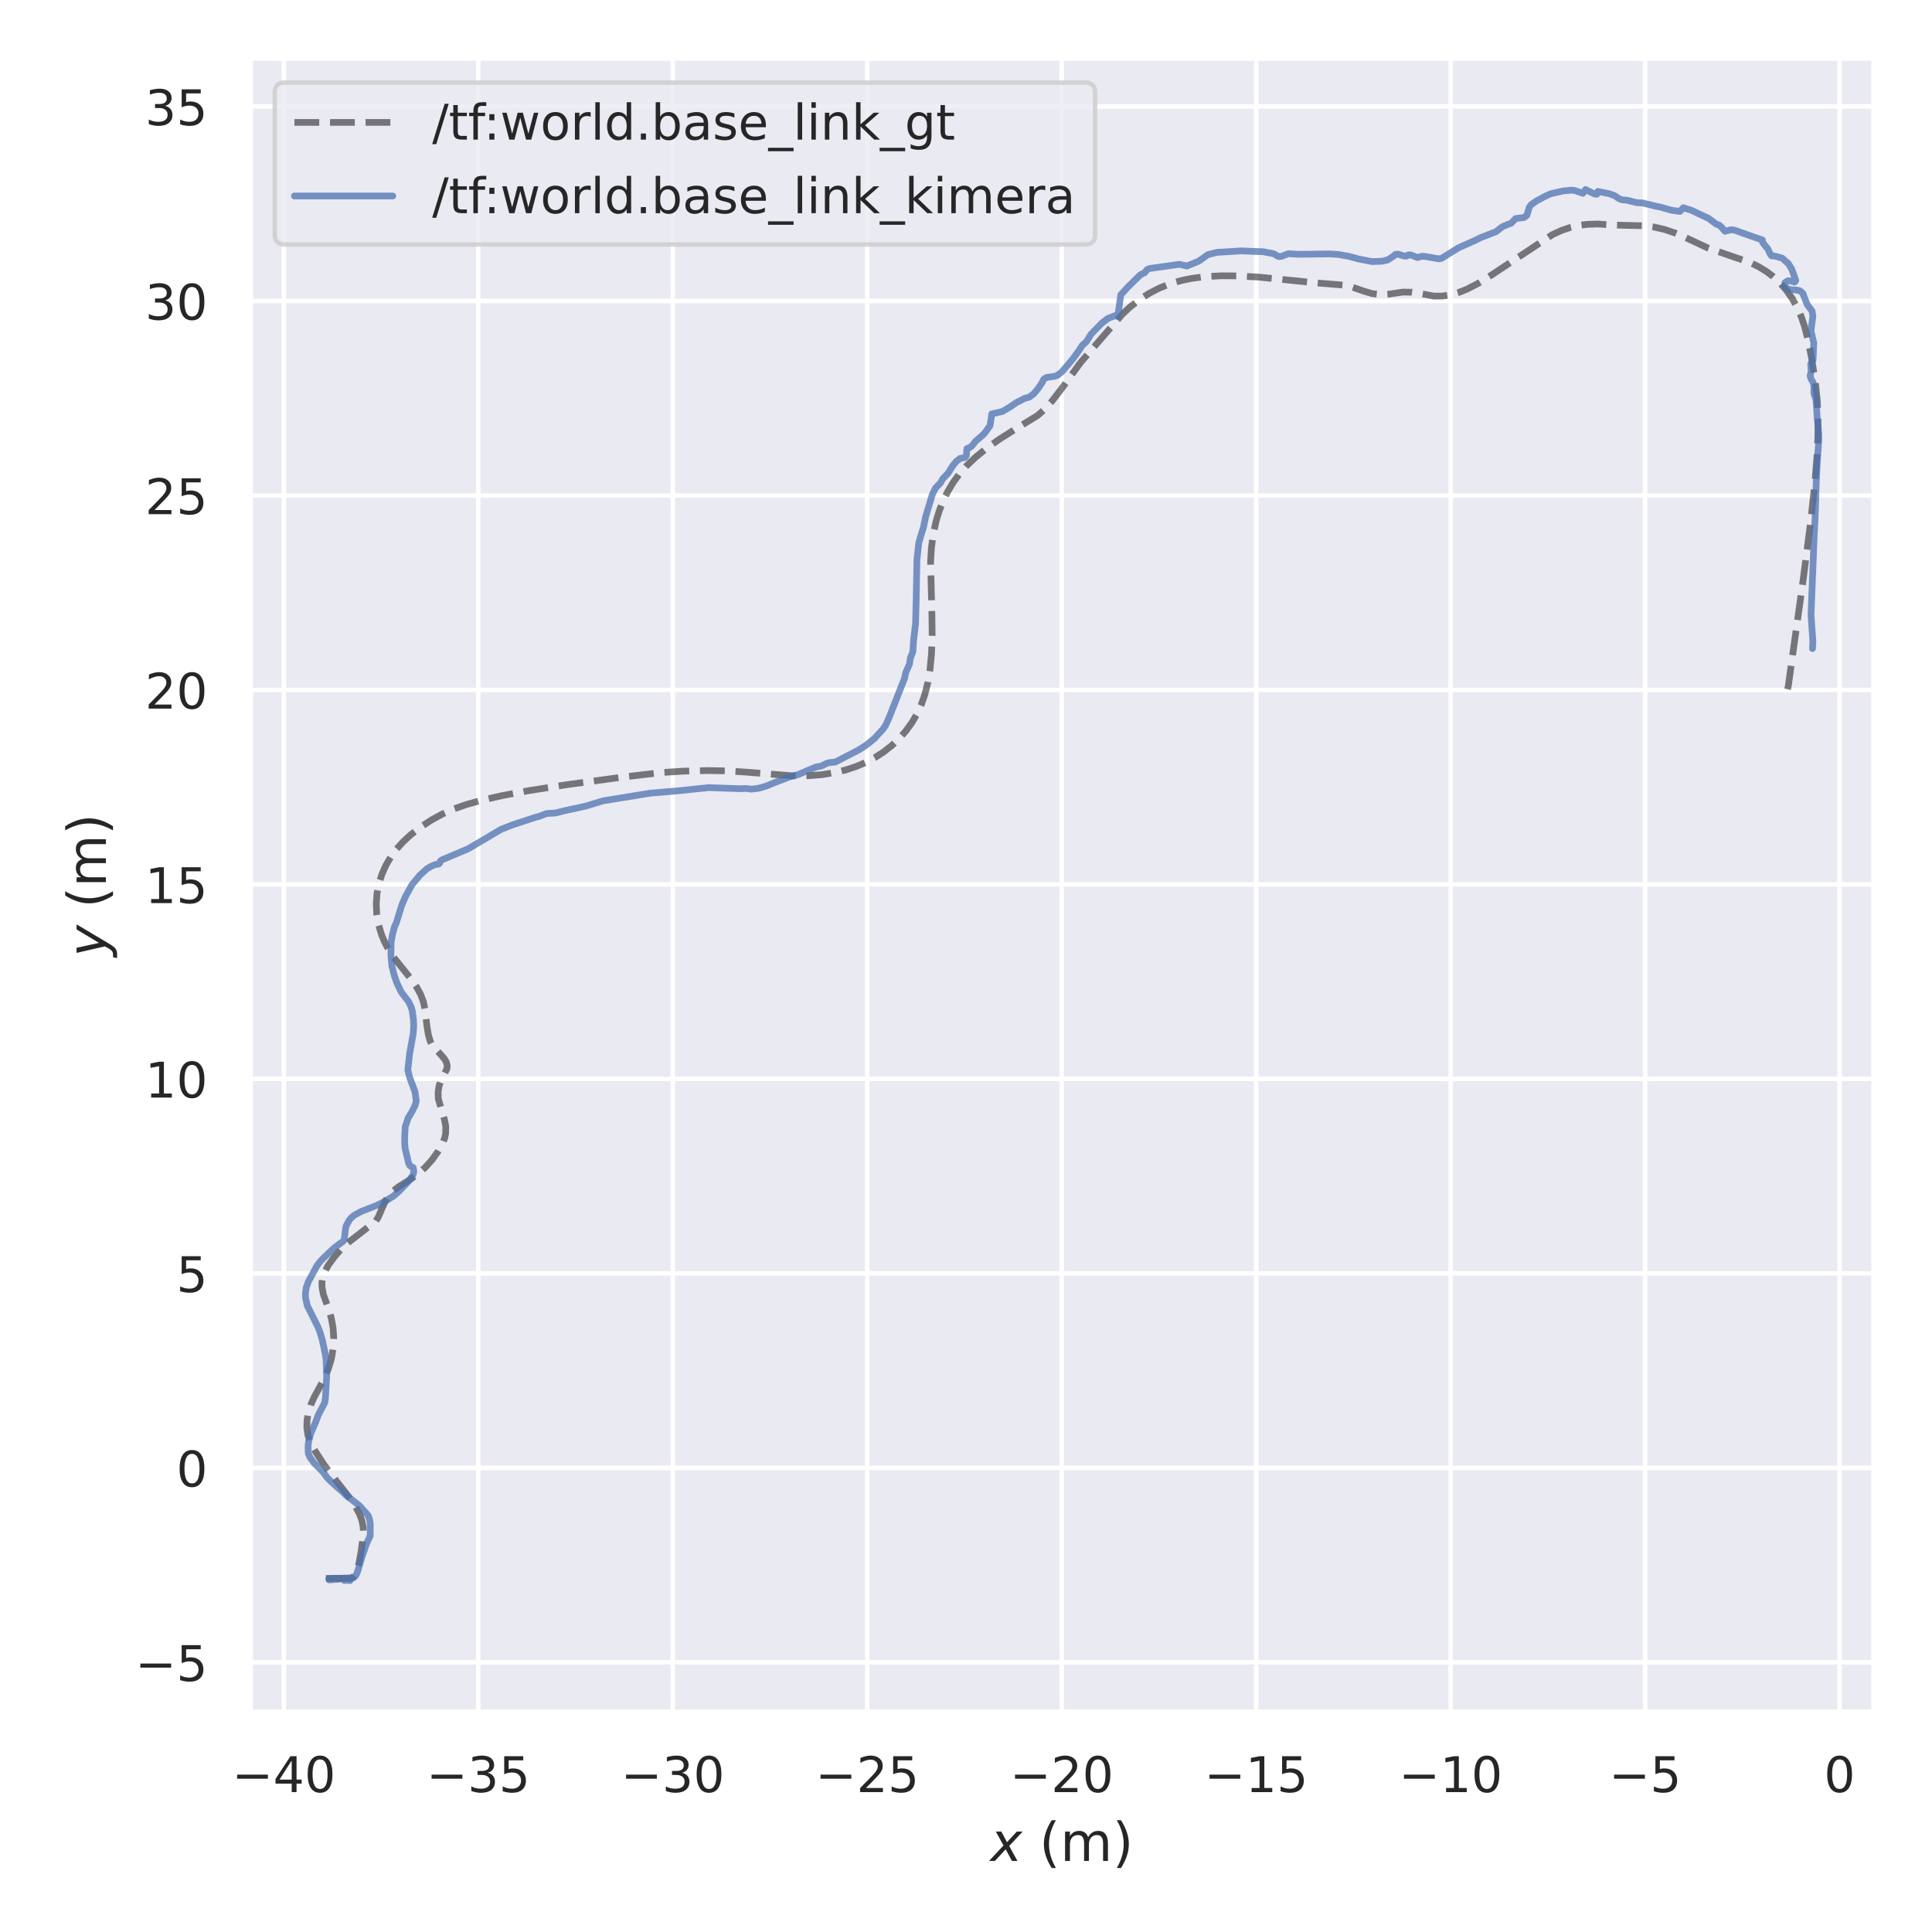 <?xml version="1.0" encoding="utf-8" standalone="no"?>
<!DOCTYPE svg PUBLIC "-//W3C//DTD SVG 1.1//EN"
  "http://www.w3.org/Graphics/SVG/1.1/DTD/svg11.dtd">
<!-- Created with matplotlib (https://matplotlib.org/) -->
<svg height="432pt" version="1.1" viewBox="0 0 432 432" width="432pt" xmlns="http://www.w3.org/2000/svg" xmlns:xlink="http://www.w3.org/1999/xlink">
 <defs>
  <style type="text/css">*{stroke-linecap:butt;stroke-linejoin:round;}</style>
 </defs>
 <g id="figure_1">
  <g id="patch_1">
   <path d="M 0 432 
L 432 432 
L 432 0 
L 0 0 
z
" style="fill:#ffffff;"/>
  </g>
  <g id="axes_1">
   <g id="patch_2">
    <path d="M 55.935 382.86 
L 419.04 382.86 
L 419.04 12.96 
L 55.935 12.96 
z
" style="fill:#eaeaf2;"/>
   </g>
   <g id="matplotlib.axis_1">
    <g id="xtick_1">
     <g id="line2d_1">
      <path clip-path="url(#p2f195fdeed)" d="M 63.461 382.86 
L 63.461 12.96 
" style="fill:none;stroke:#ffffff;stroke-linecap:round;"/>
     </g>
     <g id="text_1">
      <!-- −40 -->
      <g style="fill:#262626;" transform="translate(51.854 400.718)scale(0.11 -0.11)">
       <defs>
        <path d="M 10.594 35.5 
L 73.188 35.5 
L 73.188 27.203 
L 10.594 27.203 
z
" id="DejaVuSans-8722"/>
        <path d="M 37.797 64.312 
L 12.891 25.391 
L 37.797 25.391 
z
M 35.203 72.906 
L 47.609 72.906 
L 47.609 25.391 
L 58.016 25.391 
L 58.016 17.188 
L 47.609 17.188 
L 47.609 0 
L 37.797 0 
L 37.797 17.188 
L 4.891 17.188 
L 4.891 26.703 
z
" id="DejaVuSans-52"/>
        <path d="M 31.781 66.406 
Q 24.172 66.406 20.328 58.906 
Q 16.5 51.422 16.5 36.375 
Q 16.5 21.391 20.328 13.891 
Q 24.172 6.391 31.781 6.391 
Q 39.453 6.391 43.281 13.891 
Q 47.125 21.391 47.125 36.375 
Q 47.125 51.422 43.281 58.906 
Q 39.453 66.406 31.781 66.406 
z
M 31.781 74.219 
Q 44.047 74.219 50.516 64.516 
Q 56.984 54.828 56.984 36.375 
Q 56.984 17.969 50.516 8.266 
Q 44.047 -1.422 31.781 -1.422 
Q 19.531 -1.422 13.062 8.266 
Q 6.594 17.969 6.594 36.375 
Q 6.594 54.828 13.062 64.516 
Q 19.531 74.219 31.781 74.219 
z
" id="DejaVuSans-48"/>
       </defs>
       <use xlink:href="#DejaVuSans-8722"/>
       <use x="83.789" xlink:href="#DejaVuSans-52"/>
       <use x="147.412" xlink:href="#DejaVuSans-48"/>
      </g>
     </g>
    </g>
    <g id="xtick_2">
     <g id="line2d_2">
      <path clip-path="url(#p2f195fdeed)" d="M 106.947 382.86 
L 106.947 12.96 
" style="fill:none;stroke:#ffffff;stroke-linecap:round;"/>
     </g>
     <g id="text_2">
      <!-- −35 -->
      <g style="fill:#262626;" transform="translate(95.339 400.718)scale(0.11 -0.11)">
       <defs>
        <path d="M 40.578 39.312 
Q 47.656 37.797 51.625 33 
Q 55.609 28.219 55.609 21.188 
Q 55.609 10.406 48.188 4.484 
Q 40.766 -1.422 27.094 -1.422 
Q 22.516 -1.422 17.656 -0.516 
Q 12.797 0.391 7.625 2.203 
L 7.625 11.719 
Q 11.719 9.328 16.594 8.109 
Q 21.484 6.891 26.812 6.891 
Q 36.078 6.891 40.938 10.547 
Q 45.797 14.203 45.797 21.188 
Q 45.797 27.641 41.281 31.266 
Q 36.766 34.906 28.719 34.906 
L 20.219 34.906 
L 20.219 43.016 
L 29.109 43.016 
Q 36.375 43.016 40.234 45.922 
Q 44.094 48.828 44.094 54.297 
Q 44.094 59.906 40.109 62.906 
Q 36.141 65.922 28.719 65.922 
Q 24.656 65.922 20.016 65.031 
Q 15.375 64.156 9.812 62.312 
L 9.812 71.094 
Q 15.438 72.656 20.344 73.438 
Q 25.25 74.219 29.594 74.219 
Q 40.828 74.219 47.359 69.109 
Q 53.906 64.016 53.906 55.328 
Q 53.906 49.266 50.438 45.094 
Q 46.969 40.922 40.578 39.312 
z
" id="DejaVuSans-51"/>
        <path d="M 10.797 72.906 
L 49.516 72.906 
L 49.516 64.594 
L 19.828 64.594 
L 19.828 46.734 
Q 21.969 47.469 24.109 47.828 
Q 26.266 48.188 28.422 48.188 
Q 40.625 48.188 47.75 41.5 
Q 54.891 34.812 54.891 23.391 
Q 54.891 11.625 47.562 5.094 
Q 40.234 -1.422 26.906 -1.422 
Q 22.312 -1.422 17.547 -0.641 
Q 12.797 0.141 7.719 1.703 
L 7.719 11.625 
Q 12.109 9.234 16.797 8.062 
Q 21.484 6.891 26.703 6.891 
Q 35.156 6.891 40.078 11.328 
Q 45.016 15.766 45.016 23.391 
Q 45.016 31 40.078 35.438 
Q 35.156 39.891 26.703 39.891 
Q 22.75 39.891 18.812 39.016 
Q 14.891 38.141 10.797 36.281 
z
" id="DejaVuSans-53"/>
       </defs>
       <use xlink:href="#DejaVuSans-8722"/>
       <use x="83.789" xlink:href="#DejaVuSans-51"/>
       <use x="147.412" xlink:href="#DejaVuSans-53"/>
      </g>
     </g>
    </g>
    <g id="xtick_3">
     <g id="line2d_3">
      <path clip-path="url(#p2f195fdeed)" d="M 150.432 382.86 
L 150.432 12.96 
" style="fill:none;stroke:#ffffff;stroke-linecap:round;"/>
     </g>
     <g id="text_3">
      <!-- −30 -->
      <g style="fill:#262626;" transform="translate(138.824 400.718)scale(0.11 -0.11)">
       <use xlink:href="#DejaVuSans-8722"/>
       <use x="83.789" xlink:href="#DejaVuSans-51"/>
       <use x="147.412" xlink:href="#DejaVuSans-48"/>
      </g>
     </g>
    </g>
    <g id="xtick_4">
     <g id="line2d_4">
      <path clip-path="url(#p2f195fdeed)" d="M 193.917 382.86 
L 193.917 12.96 
" style="fill:none;stroke:#ffffff;stroke-linecap:round;"/>
     </g>
     <g id="text_4">
      <!-- −25 -->
      <g style="fill:#262626;" transform="translate(182.31 400.718)scale(0.11 -0.11)">
       <defs>
        <path d="M 19.188 8.297 
L 53.609 8.297 
L 53.609 0 
L 7.328 0 
L 7.328 8.297 
Q 12.938 14.109 22.625 23.891 
Q 32.328 33.688 34.812 36.531 
Q 39.547 41.844 41.422 45.531 
Q 43.312 49.219 43.312 52.781 
Q 43.312 58.594 39.234 62.25 
Q 35.156 65.922 28.609 65.922 
Q 23.969 65.922 18.812 64.312 
Q 13.672 62.703 7.812 59.422 
L 7.812 69.391 
Q 13.766 71.781 18.938 73 
Q 24.125 74.219 28.422 74.219 
Q 39.75 74.219 46.484 68.547 
Q 53.219 62.891 53.219 53.422 
Q 53.219 48.922 51.531 44.891 
Q 49.859 40.875 45.406 35.406 
Q 44.188 33.984 37.641 27.219 
Q 31.109 20.453 19.188 8.297 
z
" id="DejaVuSans-50"/>
       </defs>
       <use xlink:href="#DejaVuSans-8722"/>
       <use x="83.789" xlink:href="#DejaVuSans-50"/>
       <use x="147.412" xlink:href="#DejaVuSans-53"/>
      </g>
     </g>
    </g>
    <g id="xtick_5">
     <g id="line2d_5">
      <path clip-path="url(#p2f195fdeed)" d="M 237.403 382.86 
L 237.403 12.96 
" style="fill:none;stroke:#ffffff;stroke-linecap:round;"/>
     </g>
     <g id="text_5">
      <!-- −20 -->
      <g style="fill:#262626;" transform="translate(225.795 400.718)scale(0.11 -0.11)">
       <use xlink:href="#DejaVuSans-8722"/>
       <use x="83.789" xlink:href="#DejaVuSans-50"/>
       <use x="147.412" xlink:href="#DejaVuSans-48"/>
      </g>
     </g>
    </g>
    <g id="xtick_6">
     <g id="line2d_6">
      <path clip-path="url(#p2f195fdeed)" d="M 280.888 382.86 
L 280.888 12.96 
" style="fill:none;stroke:#ffffff;stroke-linecap:round;"/>
     </g>
     <g id="text_6">
      <!-- −15 -->
      <g style="fill:#262626;" transform="translate(269.281 400.718)scale(0.11 -0.11)">
       <defs>
        <path d="M 12.406 8.297 
L 28.516 8.297 
L 28.516 63.922 
L 10.984 60.406 
L 10.984 69.391 
L 28.422 72.906 
L 38.281 72.906 
L 38.281 8.297 
L 54.391 8.297 
L 54.391 0 
L 12.406 0 
z
" id="DejaVuSans-49"/>
       </defs>
       <use xlink:href="#DejaVuSans-8722"/>
       <use x="83.789" xlink:href="#DejaVuSans-49"/>
       <use x="147.412" xlink:href="#DejaVuSans-53"/>
      </g>
     </g>
    </g>
    <g id="xtick_7">
     <g id="line2d_7">
      <path clip-path="url(#p2f195fdeed)" d="M 324.374 382.86 
L 324.374 12.96 
" style="fill:none;stroke:#ffffff;stroke-linecap:round;"/>
     </g>
     <g id="text_7">
      <!-- −10 -->
      <g style="fill:#262626;" transform="translate(312.766 400.718)scale(0.11 -0.11)">
       <use xlink:href="#DejaVuSans-8722"/>
       <use x="83.789" xlink:href="#DejaVuSans-49"/>
       <use x="147.412" xlink:href="#DejaVuSans-48"/>
      </g>
     </g>
    </g>
    <g id="xtick_8">
     <g id="line2d_8">
      <path clip-path="url(#p2f195fdeed)" d="M 367.859 382.86 
L 367.859 12.96 
" style="fill:none;stroke:#ffffff;stroke-linecap:round;"/>
     </g>
     <g id="text_8">
      <!-- −5 -->
      <g style="fill:#262626;" transform="translate(359.751 400.718)scale(0.11 -0.11)">
       <use xlink:href="#DejaVuSans-8722"/>
       <use x="83.789" xlink:href="#DejaVuSans-53"/>
      </g>
     </g>
    </g>
    <g id="xtick_9">
     <g id="line2d_9">
      <path clip-path="url(#p2f195fdeed)" d="M 411.345 382.86 
L 411.345 12.96 
" style="fill:none;stroke:#ffffff;stroke-linecap:round;"/>
     </g>
     <g id="text_9">
      <!-- 0 -->
      <g style="fill:#262626;" transform="translate(407.845 400.718)scale(0.11 -0.11)">
       <use xlink:href="#DejaVuSans-48"/>
      </g>
     </g>
    </g>
    <g id="text_10">
     <!-- $x$ (m) -->
     <g style="fill:#262626;" transform="translate(221.468 416.124)scale(0.12 -0.12)">
      <defs>
       <path d="M 60.016 54.688 
L 34.906 27.875 
L 50.297 0 
L 39.984 0 
L 28.422 21.688 
L 8.297 0 
L -2.594 0 
L 24.312 28.812 
L 10.016 54.688 
L 20.312 54.688 
L 30.812 34.906 
L 49.125 54.688 
z
" id="DejaVuSans-Oblique-120"/>
       <path id="DejaVuSans-32"/>
       <path d="M 31 75.875 
Q 24.469 64.656 21.281 53.656 
Q 18.109 42.672 18.109 31.391 
Q 18.109 20.125 21.312 9.062 
Q 24.516 -2 31 -13.188 
L 23.188 -13.188 
Q 15.875 -1.703 12.234 9.375 
Q 8.594 20.453 8.594 31.391 
Q 8.594 42.281 12.203 53.312 
Q 15.828 64.359 23.188 75.875 
z
" id="DejaVuSans-40"/>
       <path d="M 52 44.188 
Q 55.375 50.25 60.062 53.125 
Q 64.75 56 71.094 56 
Q 79.641 56 84.281 50.016 
Q 88.922 44.047 88.922 33.016 
L 88.922 0 
L 79.891 0 
L 79.891 32.719 
Q 79.891 40.578 77.094 44.375 
Q 74.312 48.188 68.609 48.188 
Q 61.625 48.188 57.562 43.547 
Q 53.516 38.922 53.516 30.906 
L 53.516 0 
L 44.484 0 
L 44.484 32.719 
Q 44.484 40.625 41.703 44.406 
Q 38.922 48.188 33.109 48.188 
Q 26.219 48.188 22.156 43.531 
Q 18.109 38.875 18.109 30.906 
L 18.109 0 
L 9.078 0 
L 9.078 54.688 
L 18.109 54.688 
L 18.109 46.188 
Q 21.188 51.219 25.484 53.609 
Q 29.781 56 35.688 56 
Q 41.656 56 45.828 52.969 
Q 50 49.953 52 44.188 
z
" id="DejaVuSans-109"/>
       <path d="M 8.016 75.875 
L 15.828 75.875 
Q 23.141 64.359 26.781 53.312 
Q 30.422 42.281 30.422 31.391 
Q 30.422 20.453 26.781 9.375 
Q 23.141 -1.703 15.828 -13.188 
L 8.016 -13.188 
Q 14.5 -2 17.703 9.062 
Q 20.906 20.125 20.906 31.391 
Q 20.906 42.672 17.703 53.656 
Q 14.5 64.656 8.016 75.875 
z
" id="DejaVuSans-41"/>
      </defs>
      <use transform="translate(0 0.125)" xlink:href="#DejaVuSans-Oblique-120"/>
      <use transform="translate(59.18 0.125)" xlink:href="#DejaVuSans-32"/>
      <use transform="translate(90.967 0.125)" xlink:href="#DejaVuSans-40"/>
      <use transform="translate(129.98 0.125)" xlink:href="#DejaVuSans-109"/>
      <use transform="translate(227.393 0.125)" xlink:href="#DejaVuSans-41"/>
     </g>
    </g>
   </g>
   <g id="matplotlib.axis_2">
    <g id="ytick_1">
     <g id="line2d_10">
      <path clip-path="url(#p2f195fdeed)" d="M 55.935 371.699 
L 419.04 371.699 
" style="fill:none;stroke:#ffffff;stroke-linecap:round;"/>
     </g>
     <g id="text_11">
      <!-- −5 -->
      <g style="fill:#262626;" transform="translate(30.219 375.878)scale(0.11 -0.11)">
       <use xlink:href="#DejaVuSans-8722"/>
       <use x="83.789" xlink:href="#DejaVuSans-53"/>
      </g>
     </g>
    </g>
    <g id="ytick_2">
     <g id="line2d_11">
      <path clip-path="url(#p2f195fdeed)" d="M 55.935 328.214 
L 419.04 328.214 
" style="fill:none;stroke:#ffffff;stroke-linecap:round;"/>
     </g>
     <g id="text_12">
      <!-- 0 -->
      <g style="fill:#262626;" transform="translate(39.436 332.393)scale(0.11 -0.11)">
       <use xlink:href="#DejaVuSans-48"/>
      </g>
     </g>
    </g>
    <g id="ytick_3">
     <g id="line2d_12">
      <path clip-path="url(#p2f195fdeed)" d="M 55.935 284.728 
L 419.04 284.728 
" style="fill:none;stroke:#ffffff;stroke-linecap:round;"/>
     </g>
     <g id="text_13">
      <!-- 5 -->
      <g style="fill:#262626;" transform="translate(39.436 288.908)scale(0.11 -0.11)">
       <use xlink:href="#DejaVuSans-53"/>
      </g>
     </g>
    </g>
    <g id="ytick_4">
     <g id="line2d_13">
      <path clip-path="url(#p2f195fdeed)" d="M 55.935 241.243 
L 419.04 241.243 
" style="fill:none;stroke:#ffffff;stroke-linecap:round;"/>
     </g>
     <g id="text_14">
      <!-- 10 -->
      <g style="fill:#262626;" transform="translate(32.438 245.422)scale(0.11 -0.11)">
       <use xlink:href="#DejaVuSans-49"/>
       <use x="63.623" xlink:href="#DejaVuSans-48"/>
      </g>
     </g>
    </g>
    <g id="ytick_5">
     <g id="line2d_14">
      <path clip-path="url(#p2f195fdeed)" d="M 55.935 197.757 
L 419.04 197.757 
" style="fill:none;stroke:#ffffff;stroke-linecap:round;"/>
     </g>
     <g id="text_15">
      <!-- 15 -->
      <g style="fill:#262626;" transform="translate(32.438 201.937)scale(0.11 -0.11)">
       <use xlink:href="#DejaVuSans-49"/>
       <use x="63.623" xlink:href="#DejaVuSans-53"/>
      </g>
     </g>
    </g>
    <g id="ytick_6">
     <g id="line2d_15">
      <path clip-path="url(#p2f195fdeed)" d="M 55.935 154.272 
L 419.04 154.272 
" style="fill:none;stroke:#ffffff;stroke-linecap:round;"/>
     </g>
     <g id="text_16">
      <!-- 20 -->
      <g style="fill:#262626;" transform="translate(32.438 158.451)scale(0.11 -0.11)">
       <use xlink:href="#DejaVuSans-50"/>
       <use x="63.623" xlink:href="#DejaVuSans-48"/>
      </g>
     </g>
    </g>
    <g id="ytick_7">
     <g id="line2d_16">
      <path clip-path="url(#p2f195fdeed)" d="M 55.935 110.787 
L 419.04 110.787 
" style="fill:none;stroke:#ffffff;stroke-linecap:round;"/>
     </g>
     <g id="text_17">
      <!-- 25 -->
      <g style="fill:#262626;" transform="translate(32.438 114.966)scale(0.11 -0.11)">
       <use xlink:href="#DejaVuSans-50"/>
       <use x="63.623" xlink:href="#DejaVuSans-53"/>
      </g>
     </g>
    </g>
    <g id="ytick_8">
     <g id="line2d_17">
      <path clip-path="url(#p2f195fdeed)" d="M 55.935 67.301 
L 419.04 67.301 
" style="fill:none;stroke:#ffffff;stroke-linecap:round;"/>
     </g>
     <g id="text_18">
      <!-- 30 -->
      <g style="fill:#262626;" transform="translate(32.438 71.48)scale(0.11 -0.11)">
       <use xlink:href="#DejaVuSans-51"/>
       <use x="63.623" xlink:href="#DejaVuSans-48"/>
      </g>
     </g>
    </g>
    <g id="ytick_9">
     <g id="line2d_18">
      <path clip-path="url(#p2f195fdeed)" d="M 55.935 23.816 
L 419.04 23.816 
" style="fill:none;stroke:#ffffff;stroke-linecap:round;"/>
     </g>
     <g id="text_19">
      <!-- 35 -->
      <g style="fill:#262626;" transform="translate(32.438 27.995)scale(0.11 -0.11)">
       <use xlink:href="#DejaVuSans-51"/>
       <use x="63.623" xlink:href="#DejaVuSans-53"/>
      </g>
     </g>
    </g>
    <g id="text_20">
     <!-- $y$ (m) -->
     <g style="fill:#262626;" transform="translate(23.699 213.93)rotate(-90)scale(0.12 -0.12)">
      <defs>
       <path d="M 24.812 -5.078 
Q 18.562 -15.578 14.625 -18.188 
Q 10.688 -20.797 4.594 -20.797 
L -2.484 -20.797 
L -0.984 -13.281 
L 4.203 -13.281 
Q 7.953 -13.281 10.594 -11.234 
Q 13.234 -9.188 16.5 -3.219 
L 19.281 2 
L 7.172 54.688 
L 16.703 54.688 
L 25.781 12.797 
L 50.875 54.688 
L 60.297 54.688 
z
" id="DejaVuSans-Oblique-121"/>
      </defs>
      <use transform="translate(0 0.125)" xlink:href="#DejaVuSans-Oblique-121"/>
      <use transform="translate(59.18 0.125)" xlink:href="#DejaVuSans-32"/>
      <use transform="translate(90.967 0.125)" xlink:href="#DejaVuSans-40"/>
      <use transform="translate(129.98 0.125)" xlink:href="#DejaVuSans-109"/>
      <use transform="translate(227.393 0.125)" xlink:href="#DejaVuSans-41"/>
     </g>
    </g>
   </g>
   <g id="line2d_19">
    <path clip-path="url(#p2f195fdeed)" d="M 78.43 352.94 
L 72.175 352.94 
L 78.505 352.885 
L 78.974 352.593 
L 79.377 352.081 
L 79.829 351.107 
L 80.279 349.507 
L 80.77 346.718 
L 81.264 342.959 
L 81.206 341.417 
L 80.918 339.982 
L 80.432 338.637 
L 79.541 336.933 
L 78.139 334.869 
L 75.175 331.102 
L 72.452 327.508 
L 70.553 324.603 
L 69.425 322.563 
L 68.862 320.95 
L 68.612 319.276 
L 68.653 317.569 
L 68.957 315.848 
L 69.491 314.118 
L 70.213 312.483 
L 71.733 309.685 
L 72.65 307.95 
L 73.384 306.201 
L 74.09 303.861 
L 74.5 301.524 
L 74.626 299.21 
L 74.481 296.937 
L 74.078 294.723 
L 73.431 292.589 
L 72.299 289.416 
L 72.005 287.813 
L 71.994 286.787 
L 72.142 285.799 
L 72.622 284.366 
L 73.366 282.969 
L 74.693 281.127 
L 76.311 279.265 
L 77.649 277.995 
L 80.255 275.979 
L 84.04 273.03 
L 84.633 272.058 
L 85.403 270.232 
L 86.154 268.568 
L 86.906 267.37 
L 87.918 266.31 
L 89.154 265.345 
L 91.59 263.828 
L 93.484 262.472 
L 95.188 260.935 
L 96.691 259.238 
L 97.988 257.4 
L 99.068 255.444 
L 99.442 254.433 
L 99.651 253.412 
L 99.676 251.878 
L 99.386 250.36 
L 98.001 245.686 
L 97.968 244.1 
L 98.199 242.703 
L 98.659 241.486 
L 99.93 238.991 
L 99.992 238.223 
L 99.794 237.49 
L 99.378 236.768 
L 98.551 235.79 
L 96.711 233.836 
L 96.201 232.832 
L 95.759 231.263 
L 95.455 229.341 
L 95.001 225.547 
L 94.65 223.912 
L 94.046 222.334 
L 93.204 220.796 
L 91.793 218.757 
L 89.699 216.157 
L 87.974 214.003 
L 86.898 212.347 
L 86.009 210.664 
L 85.299 208.96 
L 84.62 206.669 
L 84.235 204.374 
L 84.13 202.094 
L 84.293 199.85 
L 84.712 197.661 
L 85.374 195.548 
L 86.265 193.529 
L 87.371 191.624 
L 88.675 189.85 
L 90.155 188.213 
L 91.788 186.703 
L 94.004 184.969 
L 96.385 183.399 
L 98.91 182.015 
L 101.561 180.846 
L 104.315 179.884 
L 107.722 178.933 
L 112.39 177.877 
L 118.358 176.768 
L 126.858 175.441 
L 139.148 173.768 
L 147.803 172.753 
L 152.768 172.433 
L 158.364 172.296 
L 162.714 172.376 
L 167.049 172.666 
L 176.957 173.459 
L 180.668 173.454 
L 183.731 173.22 
L 186.739 172.741 
L 189.087 172.168 
L 191.365 171.419 
L 193.556 170.492 
L 195.644 169.388 
L 197.612 168.113 
L 199.443 166.674 
L 201.123 165.081 
L 202.635 163.345 
L 203.968 161.481 
L 205.11 159.505 
L 206.051 157.434 
L 206.798 155.287 
L 207.489 152.517 
L 207.957 149.673 
L 208.287 146.184 
L 208.432 142.038 
L 208.373 137.228 
L 208.077 125.619 
L 208.265 122.559 
L 208.663 119.534 
L 209.303 116.572 
L 210.001 114.268 
L 210.871 112.041 
L 211.914 109.909 
L 213.127 107.888 
L 214.505 105.996 
L 216.038 104.244 
L 218.143 102.239 
L 220.41 100.389 
L 223.294 98.324 
L 226.827 96.077 
L 232.005 92.913 
L 233.419 91.663 
L 235.195 89.731 
L 237.317 86.986 
L 241.582 81.11 
L 246.351 75.576 
L 250.96 70.261 
L 252.57 68.735 
L 254.772 66.999 
L 257.027 65.555 
L 259.326 64.378 
L 261.66 63.453 
L 264.019 62.758 
L 266.398 62.26 
L 269.393 61.868 
L 273.01 61.667 
L 276.646 61.688 
L 281.514 61.966 
L 287.623 62.581 
L 294.385 63.26 
L 300.585 63.769 
L 302.473 64.238 
L 305.014 65.123 
L 306.915 65.672 
L 308.793 65.869 
L 310.651 65.76 
L 313.733 65.306 
L 315.607 65.346 
L 317.498 65.622 
L 320.661 66.213 
L 322.534 66.2 
L 324.388 65.909 
L 326.225 65.38 
L 328.049 64.645 
L 330.463 63.397 
L 333.487 61.508 
L 347.128 52.459 
L 349.138 51.536 
L 351.097 50.866 
L 353.011 50.418 
L 354.882 50.165 
L 357.321 50.088 
L 360.321 50.296 
L 363.554 50.395 
L 367.683 50.478 
L 369.645 50.729 
L 372.126 51.292 
L 374.476 52.074 
L 376.717 53.038 
L 381.803 55.416 
L 385.726 56.78 
L 391.318 58.714 
L 393.211 59.624 
L 394.917 60.657 
L 396.445 61.801 
L 397.807 63.042 
L 399.387 64.827 
L 400.734 66.739 
L 401.865 68.757 
L 402.787 70.861 
L 403.517 73.036 
L 404.235 75.836 
L 405.039 79.871 
L 405.883 85.195 
L 406.331 89.41 
L 406.507 93.055 
L 406.497 97.331 
L 406.271 102.237 
L 405.77 108.387 
L 404.824 117.017 
L 403.143 129.984 
L 399.853 153.495 
L 399.699 154.126 
L 399.699 154.126 
" style="fill:none;stroke:#000000;stroke-dasharray:5.55,2.4;stroke-dashoffset:0;stroke-opacity:0.5;stroke-width:1.5;"/>
   </g>
   <g id="line2d_20">
    <path clip-path="url(#p2f195fdeed)" d="M 78.28 353.017 
L 77.683 353.325 
L 78.257 353.435 
L 77.674 353.357 
L 77.062 353.416 
L 76.393 352.989 
L 75.568 353.12 
L 73.634 353.277 
L 73.502 353 
L 73.861 352.974 
L 79.024 352.831 
L 79.512 352.346 
L 79.823 351.783 
L 80.166 350.737 
L 80.896 348.27 
L 81.89 345.344 
L 82.787 343.355 
L 82.788 340.692 
L 82.638 339.771 
L 82.339 338.886 
L 80.415 336.72 
L 78.855 335.476 
L 77.699 334.639 
L 76.598 333.578 
L 74.26 331.521 
L 73.143 330.395 
L 72.239 329.151 
L 70.245 327.143 
L 69.297 325.834 
L 68.914 324.931 
L 68.881 323.466 
L 68.987 322.382 
L 69.418 320.72 
L 70.058 319.154 
L 70.525 318.129 
L 71.202 316.315 
L 72.605 313.649 
L 72.776 312.498 
L 72.915 309.83 
L 73.049 308.056 
L 72.912 303.995 
L 72.715 302.663 
L 72.071 299.634 
L 71.492 297.72 
L 71.026 296.568 
L 69.958 294.447 
L 68.705 291.953 
L 68.317 290.17 
L 68.29 289.252 
L 68.481 287.899 
L 68.957 286.578 
L 70.858 283.05 
L 71.603 282.045 
L 72.469 281.165 
L 73.675 280.035 
L 74.65 279.104 
L 76.086 278.008 
L 76.705 277.583 
L 76.981 277.21 
L 77.188 275.256 
L 77.379 274.151 
L 78.102 272.821 
L 78.606 272.236 
L 79.225 271.722 
L 80.798 270.866 
L 82.778 270.1 
L 84.361 269.468 
L 86.295 268.503 
L 88.045 267.402 
L 89.196 266.382 
L 91.265 264.253 
L 92.332 262.752 
L 92.535 262.015 
L 92.455 261.373 
L 92.384 261.065 
L 91.686 260.699 
L 91.392 260.165 
L 90.59 256.86 
L 90.485 255.555 
L 90.509 253.793 
L 90.61 251.963 
L 91.249 250.008 
L 92.148 248.521 
L 92.818 247.166 
L 93.077 246.265 
L 92.8 244.149 
L 92.299 242.777 
L 91.565 240.851 
L 91.19 239.219 
L 91.598 235.585 
L 92.39 231.148 
L 92.506 229.48 
L 92.449 227.987 
L 92.171 225.958 
L 91.849 224.968 
L 91.335 223.958 
L 89.718 221.83 
L 88.747 219.8 
L 88.196 218.243 
L 87.632 216.039 
L 87.409 213.493 
L 87.457 210.707 
L 87.731 209.082 
L 88.227 207.147 
L 88.621 206.347 
L 89.832 202.408 
L 90.611 200.572 
L 92.1 197.853 
L 93.893 195.688 
L 95.481 194.248 
L 96.33 193.756 
L 97.19 193.357 
L 98.062 193.221 
L 98.319 192.997 
L 98.395 192.616 
L 98.784 192.283 
L 104.691 189.789 
L 107.652 188.041 
L 112.012 185.457 
L 114.66 184.42 
L 119.935 182.682 
L 120.341 182.617 
L 122.256 181.899 
L 124.183 181.792 
L 126.199 181.282 
L 130.943 180.251 
L 134.849 179.068 
L 145.377 177.358 
L 151.615 176.828 
L 155.284 176.439 
L 157.734 176.198 
L 158.299 176.103 
L 165.544 176.364 
L 166.728 176.304 
L 168.091 176.457 
L 169.798 176.229 
L 171.459 175.717 
L 173.515 174.876 
L 175.66 174.068 
L 176.176 173.838 
L 178.377 173.232 
L 182.345 171.536 
L 183.645 171.281 
L 184.891 170.682 
L 185.511 170.508 
L 186.742 170.412 
L 192.025 167.68 
L 193.573 166.689 
L 195.468 165.181 
L 197.431 163.051 
L 198.042 162.159 
L 198.847 160.347 
L 201.738 153.002 
L 202.248 151.722 
L 202.522 150.388 
L 203.338 148.558 
L 203.599 147.008 
L 204.041 145.945 
L 204.154 145.363 
L 204.251 143.48 
L 204.721 139.414 
L 204.856 134.326 
L 204.911 131.205 
L 205.031 125.093 
L 205.449 121.357 
L 205.869 119.893 
L 206.473 117.976 
L 206.999 115.466 
L 208.465 110.573 
L 209.19 109.111 
L 210.271 108.008 
L 210.825 107.032 
L 212.047 105.759 
L 213.044 104.117 
L 213.809 103.194 
L 214.693 102.5 
L 215.78 102.298 
L 216.082 101.862 
L 216.203 100.323 
L 216.98 99.976 
L 217.36 99.653 
L 218.099 98.711 
L 219.769 97.254 
L 220.167 96.855 
L 221.38 95.165 
L 221.764 92.554 
L 224.162 91.997 
L 225.791 91.028 
L 227.18 90.075 
L 229.174 89.043 
L 230.113 88.827 
L 231.171 88.027 
L 232.165 86.825 
L 233.055 85.483 
L 233.378 84.805 
L 233.985 84.403 
L 235.77 84.155 
L 236.467 83.915 
L 237.443 83.137 
L 239.709 80.483 
L 241.135 78.553 
L 241.979 77.247 
L 242.942 76.377 
L 243.976 74.706 
L 246.364 72.265 
L 247.709 71.222 
L 249.354 70.568 
L 249.822 70.734 
L 250.074 69.805 
L 250.615 65.923 
L 252.182 64.198 
L 255.005 61.432 
L 255.954 60.968 
L 256.487 60.277 
L 257.055 60.037 
L 263.684 59.104 
L 264.804 59.337 
L 265.358 59.497 
L 268.049 58.397 
L 270.1 56.93 
L 272.214 56.412 
L 273.402 56.35 
L 275.215 56.241 
L 277.623 56.091 
L 279.982 56.202 
L 282.431 56.28 
L 284.81 56.747 
L 285.8 57.343 
L 286.453 57.339 
L 288.077 56.727 
L 290.233 56.859 
L 293.157 56.834 
L 297.201 56.768 
L 299.189 56.9 
L 301.666 57.323 
L 303.701 57.889 
L 306.776 58.492 
L 309.016 58.415 
L 310.312 58.113 
L 311.699 57.194 
L 312.038 56.873 
L 312.573 56.825 
L 314.033 57.274 
L 314.57 57.255 
L 314.916 56.993 
L 315.463 57.007 
L 316.957 57.59 
L 317.866 57.318 
L 318.481 57.316 
L 321.672 57.869 
L 322.333 57.775 
L 326.03 55.456 
L 329.833 53.755 
L 331.089 53.128 
L 334.537 51.791 
L 335.699 50.863 
L 336.375 50.484 
L 337.92 49.894 
L 338.91 48.865 
L 340.815 48.631 
L 341.415 48.146 
L 341.911 46.443 
L 342.318 45.805 
L 343.5 44.973 
L 345.482 43.895 
L 346.79 43.307 
L 349.49 42.7 
L 351.452 42.506 
L 352.207 42.627 
L 353.925 43.224 
L 354.533 42.385 
L 356.491 43.361 
L 357.043 43.443 
L 357.291 42.796 
L 359.842 43.324 
L 360.982 43.729 
L 362.105 44.464 
L 362.69 44.676 
L 363.908 44.789 
L 365.966 45.318 
L 367.231 45.368 
L 370.078 46.07 
L 371.364 46.334 
L 373.814 47.031 
L 375.642 47.268 
L 376.392 46.449 
L 378.253 47.044 
L 381.218 48.448 
L 381.95 48.765 
L 383.761 50.117 
L 384.267 50.264 
L 384.76 50.615 
L 385.723 51.723 
L 386.996 51.375 
L 387.751 51.439 
L 394.081 53.669 
L 394.047 53.978 
L 394.282 54.435 
L 395.291 55.644 
L 395.877 56.913 
L 396.166 57.231 
L 396.739 57.236 
L 398.461 57.699 
L 399.826 58.882 
L 400.595 60.089 
L 401.238 61.807 
L 401.538 62.75 
L 401.258 63.085 
L 400.398 62.811 
L 399.804 62.772 
L 399.151 63.161 
L 399.022 63.87 
L 399.69 64.586 
L 400.465 64.792 
L 401.683 64.845 
L 402.455 65.013 
L 403.112 65.575 
L 403.963 67.804 
L 404.177 68.214 
L 405.206 69.592 
L 405.357 70.752 
L 404.929 74.015 
L 405.569 76.652 
L 405.408 80.452 
L 404.888 81.379 
L 404.989 82.993 
L 404.753 84.014 
L 404.928 84.677 
L 405.395 85.493 
L 405.62 86.311 
L 405.584 87.954 
L 406.081 89.458 
L 406.19 91.161 
L 406.293 92.928 
L 406.674 97.045 
L 406.694 98.338 
L 406.53 100.575 
L 406.345 103.134 
L 406.095 108.395 
L 405.91 114.808 
L 405.661 119.779 
L 404.951 137.399 
L 405.106 139.75 
L 405.368 143.407 
L 405.28 145.031 
L 405.28 145.031 
" style="fill:none;stroke:#4c72b0;stroke-linecap:round;stroke-opacity:0.75;stroke-width:1.5;"/>
   </g>
   <g id="patch_3">
    <path d="M 55.935 382.86 
L 55.935 12.96 
" style="fill:none;stroke:#ffffff;stroke-linecap:square;stroke-linejoin:miter;stroke-width:1.25;"/>
   </g>
   <g id="patch_4">
    <path d="M 419.04 382.86 
L 419.04 12.96 
" style="fill:none;stroke:#ffffff;stroke-linecap:square;stroke-linejoin:miter;stroke-width:1.25;"/>
   </g>
   <g id="patch_5">
    <path d="M 55.935 382.86 
L 419.04 382.86 
" style="fill:none;stroke:#ffffff;stroke-linecap:square;stroke-linejoin:miter;stroke-width:1.25;"/>
   </g>
   <g id="patch_6">
    <path d="M 55.935 12.96 
L 419.04 12.96 
" style="fill:none;stroke:#ffffff;stroke-linecap:square;stroke-linejoin:miter;stroke-width:1.25;"/>
   </g>
   <g id="legend_1">
    <g id="patch_7">
     <path d="M 63.635 54.664 
L 242.663 54.664 
Q 244.863 54.664 244.863 52.464 
L 244.863 20.66 
Q 244.863 18.46 242.663 18.46 
L 63.635 18.46 
Q 61.435 18.46 61.435 20.66 
L 61.435 52.464 
Q 61.435 54.664 63.635 54.664 
z
" style="fill:#eaeaf2;opacity:0.8;stroke:#cccccc;stroke-linejoin:miter;"/>
    </g>
    <g id="line2d_21">
     <path d="M 65.835 27.368 
L 87.835 27.368 
" style="fill:none;stroke:#000000;stroke-dasharray:5.55,2.4;stroke-dashoffset:0;stroke-opacity:0.5;stroke-width:1.5;"/>
    </g>
    <g id="line2d_22"/>
    <g id="text_21">
     <!-- /tf:world.base_link_gt -->
     <g style="fill:#262626;" transform="translate(96.635 31.218)scale(0.11 -0.11)">
      <defs>
       <path d="M 25.391 72.906 
L 33.688 72.906 
L 8.297 -9.281 
L 0 -9.281 
z
" id="DejaVuSans-47"/>
       <path d="M 18.312 70.219 
L 18.312 54.688 
L 36.812 54.688 
L 36.812 47.703 
L 18.312 47.703 
L 18.312 18.016 
Q 18.312 11.328 20.141 9.422 
Q 21.969 7.516 27.594 7.516 
L 36.812 7.516 
L 36.812 0 
L 27.594 0 
Q 17.188 0 13.234 3.875 
Q 9.281 7.766 9.281 18.016 
L 9.281 47.703 
L 2.688 47.703 
L 2.688 54.688 
L 9.281 54.688 
L 9.281 70.219 
z
" id="DejaVuSans-116"/>
       <path d="M 37.109 75.984 
L 37.109 68.5 
L 28.516 68.5 
Q 23.688 68.5 21.797 66.547 
Q 19.922 64.594 19.922 59.516 
L 19.922 54.688 
L 34.719 54.688 
L 34.719 47.703 
L 19.922 47.703 
L 19.922 0 
L 10.891 0 
L 10.891 47.703 
L 2.297 47.703 
L 2.297 54.688 
L 10.891 54.688 
L 10.891 58.5 
Q 10.891 67.625 15.141 71.797 
Q 19.391 75.984 28.609 75.984 
z
" id="DejaVuSans-102"/>
       <path d="M 11.719 12.406 
L 22.016 12.406 
L 22.016 0 
L 11.719 0 
z
M 11.719 51.703 
L 22.016 51.703 
L 22.016 39.312 
L 11.719 39.312 
z
" id="DejaVuSans-58"/>
       <path d="M 4.203 54.688 
L 13.188 54.688 
L 24.422 12.016 
L 35.594 54.688 
L 46.188 54.688 
L 57.422 12.016 
L 68.609 54.688 
L 77.594 54.688 
L 63.281 0 
L 52.688 0 
L 40.922 44.828 
L 29.109 0 
L 18.5 0 
z
" id="DejaVuSans-119"/>
       <path d="M 30.609 48.391 
Q 23.391 48.391 19.188 42.75 
Q 14.984 37.109 14.984 27.297 
Q 14.984 17.484 19.156 11.844 
Q 23.344 6.203 30.609 6.203 
Q 37.797 6.203 41.984 11.859 
Q 46.188 17.531 46.188 27.297 
Q 46.188 37.016 41.984 42.703 
Q 37.797 48.391 30.609 48.391 
z
M 30.609 56 
Q 42.328 56 49.016 48.375 
Q 55.719 40.766 55.719 27.297 
Q 55.719 13.875 49.016 6.219 
Q 42.328 -1.422 30.609 -1.422 
Q 18.844 -1.422 12.172 6.219 
Q 5.516 13.875 5.516 27.297 
Q 5.516 40.766 12.172 48.375 
Q 18.844 56 30.609 56 
z
" id="DejaVuSans-111"/>
       <path d="M 41.109 46.297 
Q 39.594 47.172 37.812 47.578 
Q 36.031 48 33.891 48 
Q 26.266 48 22.188 43.047 
Q 18.109 38.094 18.109 28.812 
L 18.109 0 
L 9.078 0 
L 9.078 54.688 
L 18.109 54.688 
L 18.109 46.188 
Q 20.953 51.172 25.484 53.578 
Q 30.031 56 36.531 56 
Q 37.453 56 38.578 55.875 
Q 39.703 55.766 41.062 55.516 
z
" id="DejaVuSans-114"/>
       <path d="M 9.422 75.984 
L 18.406 75.984 
L 18.406 0 
L 9.422 0 
z
" id="DejaVuSans-108"/>
       <path d="M 45.406 46.391 
L 45.406 75.984 
L 54.391 75.984 
L 54.391 0 
L 45.406 0 
L 45.406 8.203 
Q 42.578 3.328 38.25 0.953 
Q 33.938 -1.422 27.875 -1.422 
Q 17.969 -1.422 11.734 6.484 
Q 5.516 14.406 5.516 27.297 
Q 5.516 40.188 11.734 48.094 
Q 17.969 56 27.875 56 
Q 33.938 56 38.25 53.625 
Q 42.578 51.266 45.406 46.391 
z
M 14.797 27.297 
Q 14.797 17.391 18.875 11.75 
Q 22.953 6.109 30.078 6.109 
Q 37.203 6.109 41.297 11.75 
Q 45.406 17.391 45.406 27.297 
Q 45.406 37.203 41.297 42.844 
Q 37.203 48.484 30.078 48.484 
Q 22.953 48.484 18.875 42.844 
Q 14.797 37.203 14.797 27.297 
z
" id="DejaVuSans-100"/>
       <path d="M 10.688 12.406 
L 21 12.406 
L 21 0 
L 10.688 0 
z
" id="DejaVuSans-46"/>
       <path d="M 48.688 27.297 
Q 48.688 37.203 44.609 42.844 
Q 40.531 48.484 33.406 48.484 
Q 26.266 48.484 22.188 42.844 
Q 18.109 37.203 18.109 27.297 
Q 18.109 17.391 22.188 11.75 
Q 26.266 6.109 33.406 6.109 
Q 40.531 6.109 44.609 11.75 
Q 48.688 17.391 48.688 27.297 
z
M 18.109 46.391 
Q 20.953 51.266 25.266 53.625 
Q 29.594 56 35.594 56 
Q 45.562 56 51.781 48.094 
Q 58.016 40.188 58.016 27.297 
Q 58.016 14.406 51.781 6.484 
Q 45.562 -1.422 35.594 -1.422 
Q 29.594 -1.422 25.266 0.953 
Q 20.953 3.328 18.109 8.203 
L 18.109 0 
L 9.078 0 
L 9.078 75.984 
L 18.109 75.984 
z
" id="DejaVuSans-98"/>
       <path d="M 34.281 27.484 
Q 23.391 27.484 19.188 25 
Q 14.984 22.516 14.984 16.5 
Q 14.984 11.719 18.141 8.906 
Q 21.297 6.109 26.703 6.109 
Q 34.188 6.109 38.703 11.406 
Q 43.219 16.703 43.219 25.484 
L 43.219 27.484 
z
M 52.203 31.203 
L 52.203 0 
L 43.219 0 
L 43.219 8.297 
Q 40.141 3.328 35.547 0.953 
Q 30.953 -1.422 24.312 -1.422 
Q 15.922 -1.422 10.953 3.297 
Q 6 8.016 6 15.922 
Q 6 25.141 12.172 29.828 
Q 18.359 34.516 30.609 34.516 
L 43.219 34.516 
L 43.219 35.406 
Q 43.219 41.609 39.141 45 
Q 35.062 48.391 27.688 48.391 
Q 23 48.391 18.547 47.266 
Q 14.109 46.141 10.016 43.891 
L 10.016 52.203 
Q 14.938 54.109 19.578 55.047 
Q 24.219 56 28.609 56 
Q 40.484 56 46.344 49.844 
Q 52.203 43.703 52.203 31.203 
z
" id="DejaVuSans-97"/>
       <path d="M 44.281 53.078 
L 44.281 44.578 
Q 40.484 46.531 36.375 47.5 
Q 32.281 48.484 27.875 48.484 
Q 21.188 48.484 17.844 46.438 
Q 14.5 44.391 14.5 40.281 
Q 14.5 37.156 16.891 35.375 
Q 19.281 33.594 26.516 31.984 
L 29.594 31.297 
Q 39.156 29.25 43.188 25.516 
Q 47.219 21.781 47.219 15.094 
Q 47.219 7.469 41.188 3.016 
Q 35.156 -1.422 24.609 -1.422 
Q 20.219 -1.422 15.453 -0.562 
Q 10.688 0.297 5.422 2 
L 5.422 11.281 
Q 10.406 8.688 15.234 7.391 
Q 20.062 6.109 24.812 6.109 
Q 31.156 6.109 34.562 8.281 
Q 37.984 10.453 37.984 14.406 
Q 37.984 18.062 35.516 20.016 
Q 33.062 21.969 24.703 23.781 
L 21.578 24.516 
Q 13.234 26.266 9.516 29.906 
Q 5.812 33.547 5.812 39.891 
Q 5.812 47.609 11.281 51.797 
Q 16.75 56 26.812 56 
Q 31.781 56 36.172 55.266 
Q 40.578 54.547 44.281 53.078 
z
" id="DejaVuSans-115"/>
       <path d="M 56.203 29.594 
L 56.203 25.203 
L 14.891 25.203 
Q 15.484 15.922 20.484 11.062 
Q 25.484 6.203 34.422 6.203 
Q 39.594 6.203 44.453 7.469 
Q 49.312 8.734 54.109 11.281 
L 54.109 2.781 
Q 49.266 0.734 44.188 -0.344 
Q 39.109 -1.422 33.891 -1.422 
Q 20.797 -1.422 13.156 6.188 
Q 5.516 13.812 5.516 26.812 
Q 5.516 40.234 12.766 48.109 
Q 20.016 56 32.328 56 
Q 43.359 56 49.781 48.891 
Q 56.203 41.797 56.203 29.594 
z
M 47.219 32.234 
Q 47.125 39.594 43.094 43.984 
Q 39.062 48.391 32.422 48.391 
Q 24.906 48.391 20.391 44.141 
Q 15.875 39.891 15.188 32.172 
z
" id="DejaVuSans-101"/>
       <path d="M 50.984 -16.609 
L 50.984 -23.578 
L -0.984 -23.578 
L -0.984 -16.609 
z
" id="DejaVuSans-95"/>
       <path d="M 9.422 54.688 
L 18.406 54.688 
L 18.406 0 
L 9.422 0 
z
M 9.422 75.984 
L 18.406 75.984 
L 18.406 64.594 
L 9.422 64.594 
z
" id="DejaVuSans-105"/>
       <path d="M 54.891 33.016 
L 54.891 0 
L 45.906 0 
L 45.906 32.719 
Q 45.906 40.484 42.875 44.328 
Q 39.844 48.188 33.797 48.188 
Q 26.516 48.188 22.312 43.547 
Q 18.109 38.922 18.109 30.906 
L 18.109 0 
L 9.078 0 
L 9.078 54.688 
L 18.109 54.688 
L 18.109 46.188 
Q 21.344 51.125 25.703 53.562 
Q 30.078 56 35.797 56 
Q 45.219 56 50.047 50.172 
Q 54.891 44.344 54.891 33.016 
z
" id="DejaVuSans-110"/>
       <path d="M 9.078 75.984 
L 18.109 75.984 
L 18.109 31.109 
L 44.922 54.688 
L 56.391 54.688 
L 27.391 29.109 
L 57.625 0 
L 45.906 0 
L 18.109 26.703 
L 18.109 0 
L 9.078 0 
z
" id="DejaVuSans-107"/>
       <path d="M 45.406 27.984 
Q 45.406 37.75 41.375 43.109 
Q 37.359 48.484 30.078 48.484 
Q 22.859 48.484 18.828 43.109 
Q 14.797 37.75 14.797 27.984 
Q 14.797 18.266 18.828 12.891 
Q 22.859 7.516 30.078 7.516 
Q 37.359 7.516 41.375 12.891 
Q 45.406 18.266 45.406 27.984 
z
M 54.391 6.781 
Q 54.391 -7.172 48.188 -13.984 
Q 42 -20.797 29.203 -20.797 
Q 24.469 -20.797 20.266 -20.094 
Q 16.062 -19.391 12.109 -17.922 
L 12.109 -9.188 
Q 16.062 -11.328 19.922 -12.344 
Q 23.781 -13.375 27.781 -13.375 
Q 36.625 -13.375 41.016 -8.766 
Q 45.406 -4.156 45.406 5.172 
L 45.406 9.625 
Q 42.625 4.781 38.281 2.391 
Q 33.938 0 27.875 0 
Q 17.828 0 11.672 7.656 
Q 5.516 15.328 5.516 27.984 
Q 5.516 40.672 11.672 48.328 
Q 17.828 56 27.875 56 
Q 33.938 56 38.281 53.609 
Q 42.625 51.219 45.406 46.391 
L 45.406 54.688 
L 54.391 54.688 
z
" id="DejaVuSans-103"/>
      </defs>
      <use xlink:href="#DejaVuSans-47"/>
      <use x="33.691" xlink:href="#DejaVuSans-116"/>
      <use x="72.9" xlink:href="#DejaVuSans-102"/>
      <use x="104.48" xlink:href="#DejaVuSans-58"/>
      <use x="138.172" xlink:href="#DejaVuSans-119"/>
      <use x="219.959" xlink:href="#DejaVuSans-111"/>
      <use x="281.141" xlink:href="#DejaVuSans-114"/>
      <use x="322.254" xlink:href="#DejaVuSans-108"/>
      <use x="350.037" xlink:href="#DejaVuSans-100"/>
      <use x="413.514" xlink:href="#DejaVuSans-46"/>
      <use x="445.301" xlink:href="#DejaVuSans-98"/>
      <use x="508.777" xlink:href="#DejaVuSans-97"/>
      <use x="570.057" xlink:href="#DejaVuSans-115"/>
      <use x="622.156" xlink:href="#DejaVuSans-101"/>
      <use x="683.68" xlink:href="#DejaVuSans-95"/>
      <use x="733.68" xlink:href="#DejaVuSans-108"/>
      <use x="761.463" xlink:href="#DejaVuSans-105"/>
      <use x="789.246" xlink:href="#DejaVuSans-110"/>
      <use x="852.625" xlink:href="#DejaVuSans-107"/>
      <use x="910.535" xlink:href="#DejaVuSans-95"/>
      <use x="960.535" xlink:href="#DejaVuSans-103"/>
      <use x="1024.012" xlink:href="#DejaVuSans-116"/>
     </g>
    </g>
    <g id="line2d_23">
     <path d="M 65.835 43.82 
L 87.835 43.82 
" style="fill:none;stroke:#4c72b0;stroke-linecap:round;stroke-opacity:0.75;stroke-width:1.5;"/>
    </g>
    <g id="line2d_24"/>
    <g id="text_22">
     <!-- /tf:world.base_link_kimera -->
     <g style="fill:#262626;" transform="translate(96.635 47.67)scale(0.11 -0.11)">
      <use xlink:href="#DejaVuSans-47"/>
      <use x="33.691" xlink:href="#DejaVuSans-116"/>
      <use x="72.9" xlink:href="#DejaVuSans-102"/>
      <use x="104.48" xlink:href="#DejaVuSans-58"/>
      <use x="138.172" xlink:href="#DejaVuSans-119"/>
      <use x="219.959" xlink:href="#DejaVuSans-111"/>
      <use x="281.141" xlink:href="#DejaVuSans-114"/>
      <use x="322.254" xlink:href="#DejaVuSans-108"/>
      <use x="350.037" xlink:href="#DejaVuSans-100"/>
      <use x="413.514" xlink:href="#DejaVuSans-46"/>
      <use x="445.301" xlink:href="#DejaVuSans-98"/>
      <use x="508.777" xlink:href="#DejaVuSans-97"/>
      <use x="570.057" xlink:href="#DejaVuSans-115"/>
      <use x="622.156" xlink:href="#DejaVuSans-101"/>
      <use x="683.68" xlink:href="#DejaVuSans-95"/>
      <use x="733.68" xlink:href="#DejaVuSans-108"/>
      <use x="761.463" xlink:href="#DejaVuSans-105"/>
      <use x="789.246" xlink:href="#DejaVuSans-110"/>
      <use x="852.625" xlink:href="#DejaVuSans-107"/>
      <use x="910.535" xlink:href="#DejaVuSans-95"/>
      <use x="960.535" xlink:href="#DejaVuSans-107"/>
      <use x="1018.445" xlink:href="#DejaVuSans-105"/>
      <use x="1046.229" xlink:href="#DejaVuSans-109"/>
      <use x="1143.641" xlink:href="#DejaVuSans-101"/>
      <use x="1205.164" xlink:href="#DejaVuSans-114"/>
      <use x="1246.277" xlink:href="#DejaVuSans-97"/>
     </g>
    </g>
   </g>
  </g>
 </g>
 <defs>
  <clipPath id="p2f195fdeed">
   <rect height="369.9" width="363.105" x="55.935" y="12.96"/>
  </clipPath>
 </defs>
</svg>
